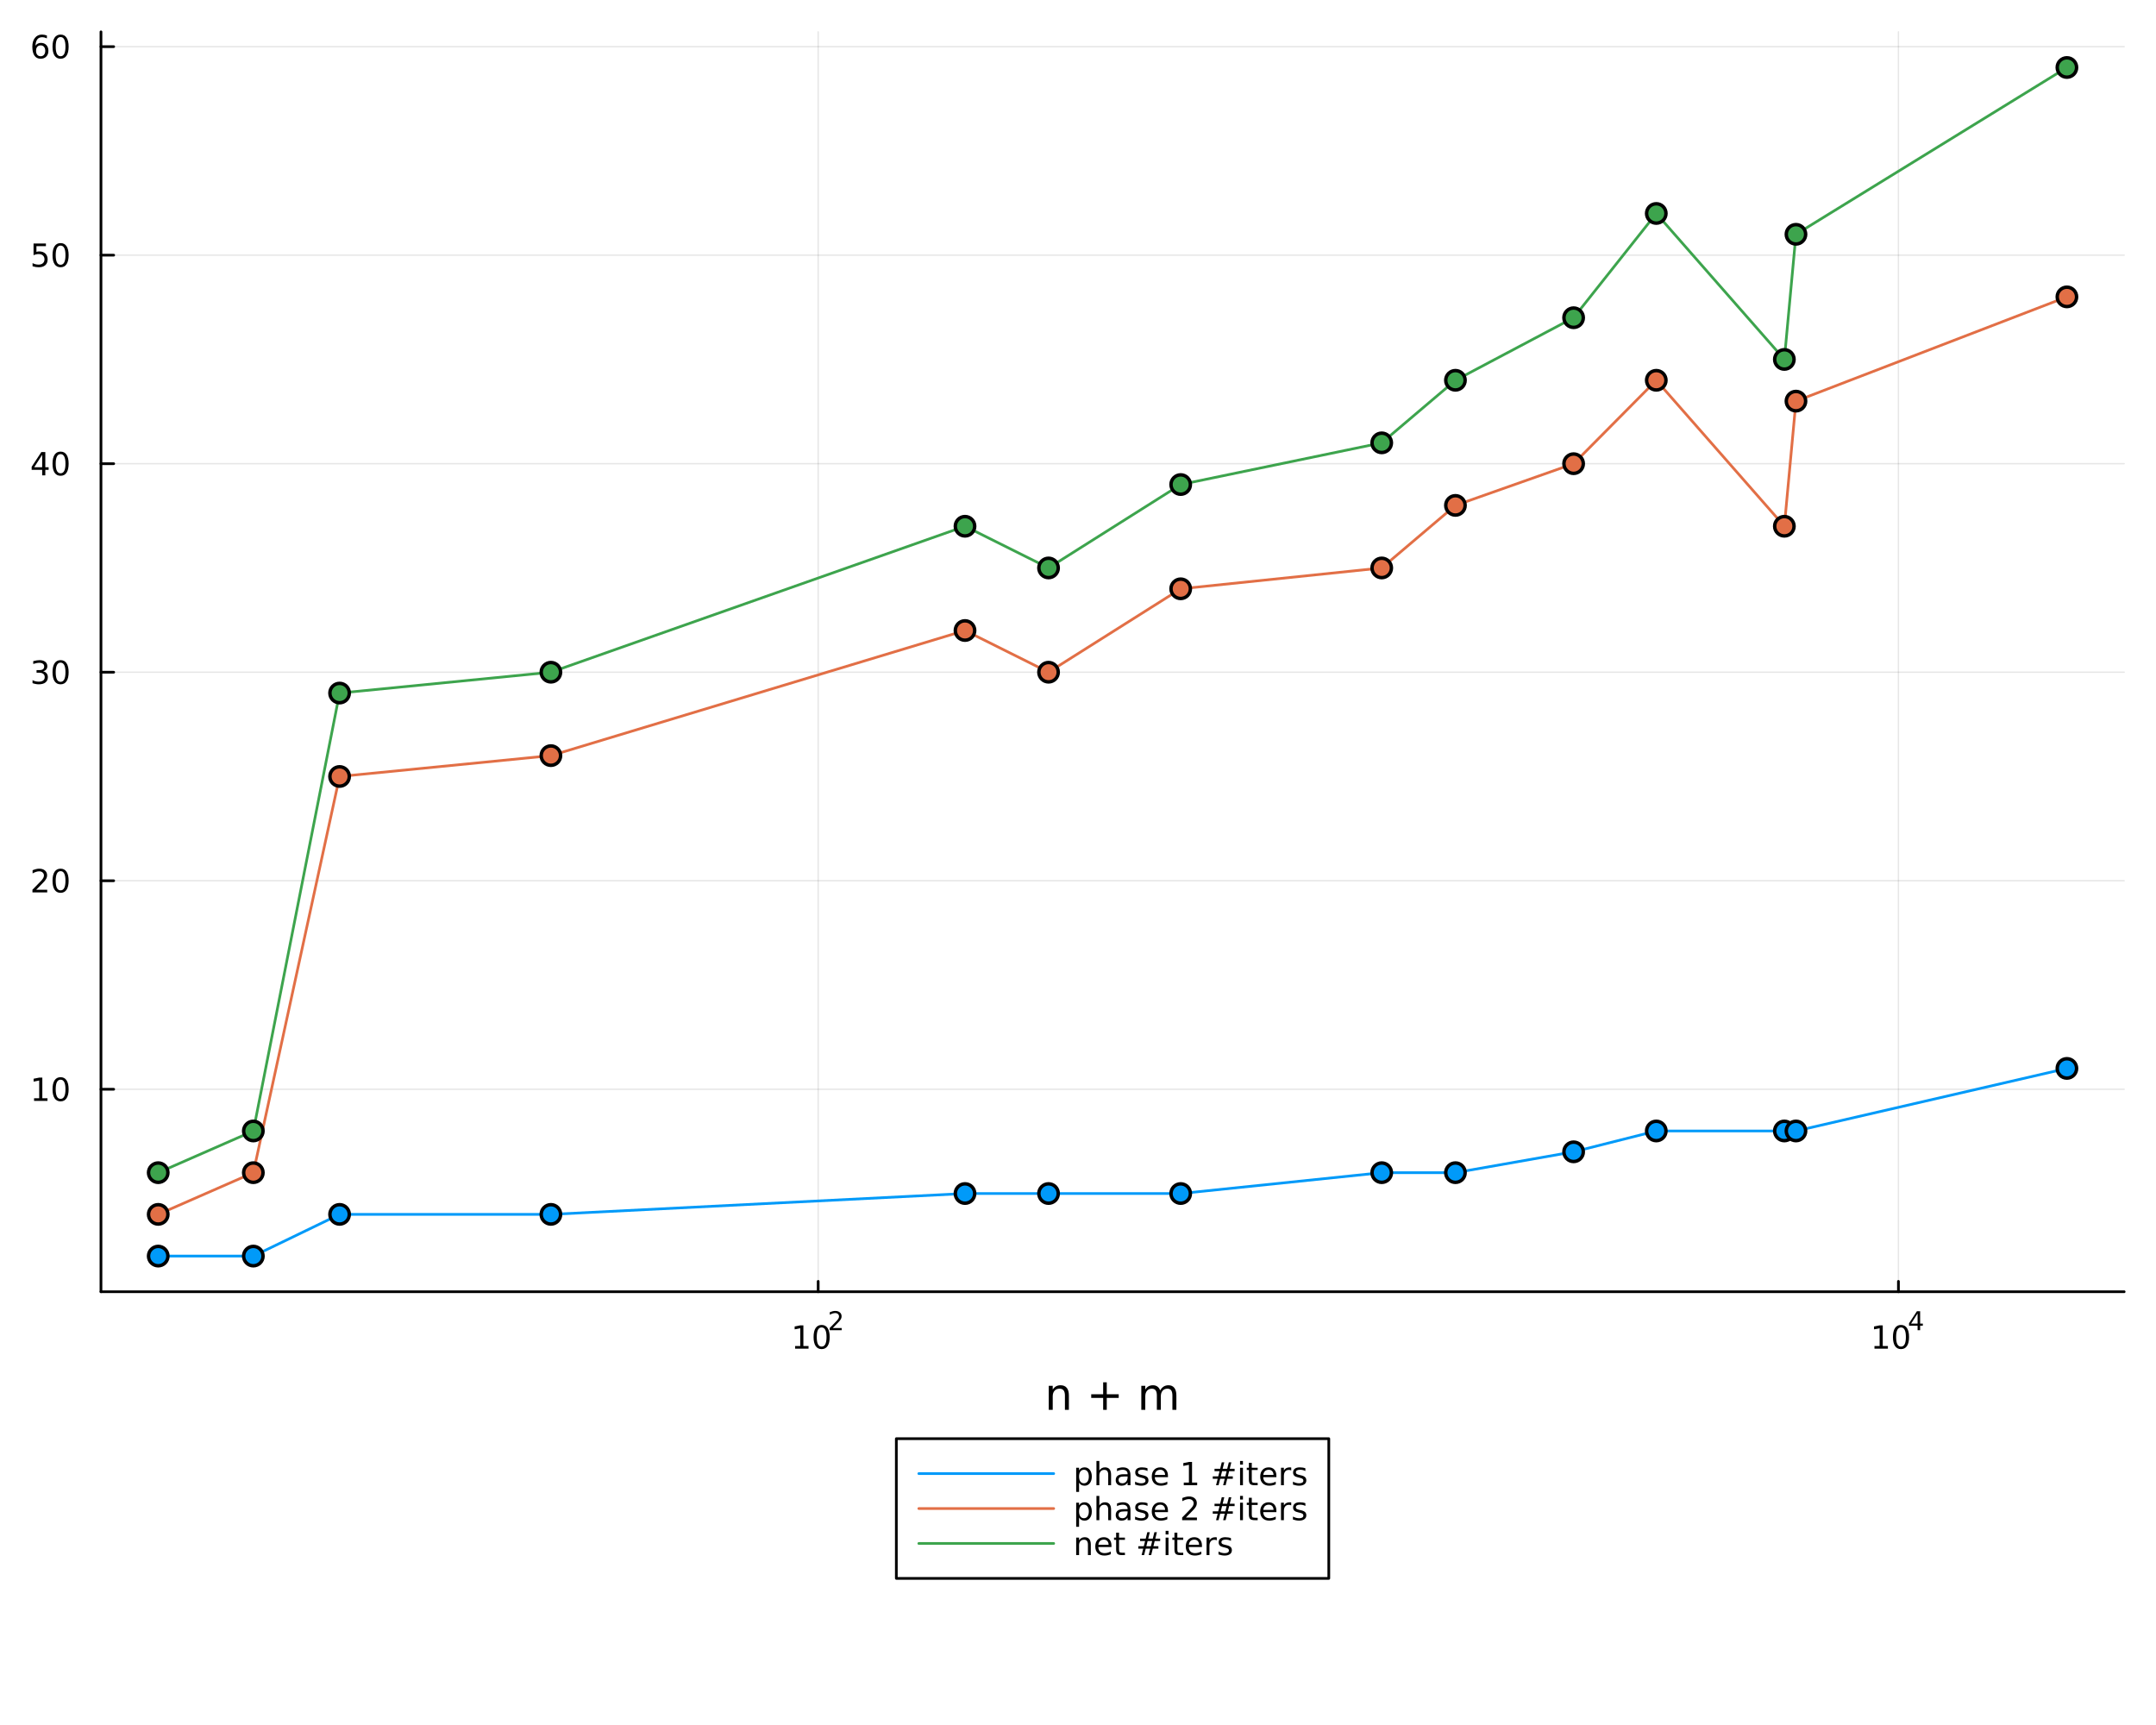 <?xml version="1.0" encoding="utf-8"?>
<svg xmlns="http://www.w3.org/2000/svg" xmlns:xlink="http://www.w3.org/1999/xlink" width="800" height="640" viewBox="0 0 3200 2560">
<rect x="0" y="0" width="3200" height="2560" fill="#333333" stroke="none"/>
<defs>
  <clipPath id="clip240">
    <rect x="0" y="0" width="3200" height="2560"/>
  </clipPath>
</defs>
<path clip-path="url(#clip240)" d="M0 2560 L3200 2560 L3200 0 L0 0  Z" fill="#ffffff" fill-rule="evenodd" fill-opacity="1"/>
<defs>
  <clipPath id="clip241">
    <rect x="640" y="0" width="2241" height="2241"/>
  </clipPath>
</defs>
<path clip-path="url(#clip240)" d="M149.853 1917.01 L3152.76 1917.01 L3152.76 47.244 L149.853 47.244  Z" fill="#ffffff" fill-rule="evenodd" fill-opacity="1"/>
<defs>
  <clipPath id="clip242">
    <rect x="149" y="47" width="3004" height="1871"/>
  </clipPath>
</defs>
<polyline clip-path="url(#clip242)" style="stroke:#000000; stroke-linecap:round; stroke-linejoin:round; stroke-width:2; stroke-opacity:0.1; fill:none" points="1214.36,1917.01 1214.36,47.244 "/>
<polyline clip-path="url(#clip242)" style="stroke:#000000; stroke-linecap:round; stroke-linejoin:round; stroke-width:2; stroke-opacity:0.1; fill:none" points="2817.71,1917.01 2817.71,47.244 "/>
<polyline clip-path="url(#clip240)" style="stroke:#000000; stroke-linecap:round; stroke-linejoin:round; stroke-width:4; stroke-opacity:1; fill:none" points="149.853,1917.01 3152.76,1917.01 "/>
<polyline clip-path="url(#clip240)" style="stroke:#000000; stroke-linecap:round; stroke-linejoin:round; stroke-width:4; stroke-opacity:1; fill:none" points="1214.36,1917.01 1214.36,1901.62 "/>
<polyline clip-path="url(#clip240)" style="stroke:#000000; stroke-linecap:round; stroke-linejoin:round; stroke-width:4; stroke-opacity:1; fill:none" points="2817.71,1917.01 2817.71,1901.62 "/>
<path clip-path="url(#clip240)" d="M1180.14 1997.54 L1187.77 1997.54 L1187.77 1971.17 L1179.46 1972.84 L1179.46 1968.58 L1187.73 1966.91 L1192.4 1966.91 L1192.4 1997.54 L1200.04 1997.54 L1200.04 2001.47 L1180.14 2001.47 L1180.14 1997.54 Z" fill="#000000" fill-rule="evenodd" fill-opacity="1" /><path clip-path="url(#clip240)" d="M1219.49 1969.99 Q1215.88 1969.99 1214.05 1973.56 Q1212.24 1977.1 1212.24 1984.23 Q1212.24 1991.33 1214.05 1994.9 Q1215.88 1998.44 1219.49 1998.44 Q1223.12 1998.44 1224.93 1994.9 Q1226.76 1991.33 1226.76 1984.23 Q1226.76 1977.1 1224.93 1973.56 Q1223.12 1969.99 1219.49 1969.99 M1219.49 1966.29 Q1225.3 1966.29 1228.35 1970.89 Q1231.43 1975.48 1231.43 1984.23 Q1231.43 1992.95 1228.35 1997.56 Q1225.3 2002.14 1219.49 2002.14 Q1213.68 2002.14 1210.6 1997.56 Q1207.54 1992.95 1207.54 1984.23 Q1207.54 1975.48 1210.6 1970.89 Q1213.68 1966.29 1219.49 1966.29 Z" fill="#000000" fill-rule="evenodd" fill-opacity="1" /><path clip-path="url(#clip240)" d="M1236 1970.87 L1249.26 1970.87 L1249.26 1974.06 L1231.43 1974.06 L1231.43 1970.87 Q1233.59 1968.63 1237.32 1964.87 Q1241.06 1961.09 1242.02 1959.99 Q1243.85 1957.94 1244.56 1956.53 Q1245.29 1955.1 1245.29 1953.73 Q1245.29 1951.49 1243.71 1950.08 Q1242.15 1948.67 1239.63 1948.67 Q1237.85 1948.67 1235.85 1949.29 Q1233.88 1949.91 1231.62 1951.17 L1231.62 1947.34 Q1233.91 1946.42 1235.91 1945.95 Q1237.9 1945.47 1239.56 1945.47 Q1243.92 1945.47 1246.52 1947.66 Q1249.11 1949.84 1249.11 1953.49 Q1249.11 1955.22 1248.45 1956.78 Q1247.81 1958.32 1246.1 1960.43 Q1245.63 1960.97 1243.11 1963.59 Q1240.59 1966.18 1236 1970.87 Z" fill="#000000" fill-rule="evenodd" fill-opacity="1" /><path clip-path="url(#clip240)" d="M2782.16 1997.54 L2789.8 1997.54 L2789.8 1971.17 L2781.49 1972.84 L2781.49 1968.58 L2789.76 1966.91 L2794.43 1966.91 L2794.43 1997.54 L2802.07 1997.54 L2802.07 2001.47 L2782.16 2001.47 L2782.16 1997.54 Z" fill="#000000" fill-rule="evenodd" fill-opacity="1" /><path clip-path="url(#clip240)" d="M2821.52 1969.99 Q2817.9 1969.99 2816.08 1973.56 Q2814.27 1977.1 2814.27 1984.23 Q2814.27 1991.33 2816.08 1994.9 Q2817.9 1998.44 2821.52 1998.44 Q2825.15 1998.44 2826.96 1994.9 Q2828.78 1991.33 2828.78 1984.23 Q2828.78 1977.1 2826.96 1973.56 Q2825.15 1969.99 2821.52 1969.99 M2821.52 1966.29 Q2827.33 1966.29 2830.38 1970.89 Q2833.46 1975.48 2833.46 1984.23 Q2833.46 1992.95 2830.38 1997.56 Q2827.33 2002.14 2821.52 2002.14 Q2815.71 2002.14 2812.63 1997.56 Q2809.57 1992.95 2809.57 1984.23 Q2809.57 1975.48 2812.63 1970.89 Q2815.71 1966.29 2821.52 1966.29 Z" fill="#000000" fill-rule="evenodd" fill-opacity="1" /><path clip-path="url(#clip240)" d="M2846.14 1949.29 L2836.54 1964.28 L2846.14 1964.28 L2846.14 1949.29 M2845.14 1945.98 L2849.92 1945.98 L2849.92 1964.28 L2853.92 1964.28 L2853.92 1967.44 L2849.92 1967.44 L2849.92 1974.06 L2846.14 1974.06 L2846.14 1967.44 L2833.46 1967.44 L2833.46 1963.77 L2845.14 1945.98 Z" fill="#000000" fill-rule="evenodd" fill-opacity="1" /><path clip-path="url(#clip240)" d="M1586.45 2070.79 L1586.45 2092.3 L1580.6 2092.3 L1580.6 2070.98 Q1580.6 2065.92 1578.62 2063.4 Q1576.65 2060.89 1572.7 2060.89 Q1567.96 2060.89 1565.22 2063.91 Q1562.49 2066.93 1562.49 2072.15 L1562.49 2092.3 L1556.6 2092.3 L1556.6 2056.65 L1562.49 2056.65 L1562.49 2062.19 Q1564.59 2058.98 1567.42 2057.39 Q1570.28 2055.79 1574.01 2055.79 Q1580.15 2055.79 1583.3 2059.61 Q1586.45 2063.4 1586.45 2070.79 Z" fill="#000000" fill-rule="evenodd" fill-opacity="1" /><path clip-path="url(#clip240)" d="M1642.69 2051.43 L1642.69 2069.16 L1660.42 2069.16 L1660.42 2074.57 L1642.69 2074.57 L1642.69 2092.3 L1637.35 2092.3 L1637.35 2074.57 L1619.62 2074.57 L1619.62 2069.16 L1637.35 2069.16 L1637.35 2051.43 L1642.69 2051.43 Z" fill="#000000" fill-rule="evenodd" fill-opacity="1" /><path clip-path="url(#clip240)" d="M1721.95 2063.5 Q1724.14 2059.55 1727.2 2057.67 Q1730.26 2055.79 1734.39 2055.79 Q1739.96 2055.79 1742.99 2059.71 Q1746.01 2063.59 1746.01 2070.79 L1746.01 2092.3 L1740.12 2092.3 L1740.12 2070.98 Q1740.12 2065.85 1738.31 2063.37 Q1736.49 2060.89 1732.77 2060.89 Q1728.22 2060.89 1725.58 2063.91 Q1722.93 2066.93 1722.93 2072.15 L1722.93 2092.3 L1717.05 2092.3 L1717.05 2070.98 Q1717.05 2065.82 1715.23 2063.37 Q1713.42 2060.89 1709.63 2060.89 Q1705.14 2060.89 1702.5 2063.94 Q1699.86 2066.97 1699.86 2072.15 L1699.86 2092.3 L1693.97 2092.3 L1693.97 2056.65 L1699.86 2056.65 L1699.86 2062.19 Q1701.86 2058.91 1704.66 2057.35 Q1707.47 2055.79 1711.32 2055.79 Q1715.2 2055.79 1717.91 2057.77 Q1720.64 2059.74 1721.95 2063.5 Z" fill="#000000" fill-rule="evenodd" fill-opacity="1" /><polyline clip-path="url(#clip242)" style="stroke:#000000; stroke-linecap:round; stroke-linejoin:round; stroke-width:2; stroke-opacity:0.1; fill:none" points="149.853,1616.53 3152.76,1616.53 "/>
<polyline clip-path="url(#clip242)" style="stroke:#000000; stroke-linecap:round; stroke-linejoin:round; stroke-width:2; stroke-opacity:0.1; fill:none" points="149.853,1307.06 3152.76,1307.06 "/>
<polyline clip-path="url(#clip242)" style="stroke:#000000; stroke-linecap:round; stroke-linejoin:round; stroke-width:2; stroke-opacity:0.1; fill:none" points="149.853,997.602 3152.76,997.602 "/>
<polyline clip-path="url(#clip242)" style="stroke:#000000; stroke-linecap:round; stroke-linejoin:round; stroke-width:2; stroke-opacity:0.1; fill:none" points="149.853,688.14 3152.76,688.14 "/>
<polyline clip-path="url(#clip242)" style="stroke:#000000; stroke-linecap:round; stroke-linejoin:round; stroke-width:2; stroke-opacity:0.1; fill:none" points="149.853,378.678 3152.76,378.678 "/>
<polyline clip-path="url(#clip242)" style="stroke:#000000; stroke-linecap:round; stroke-linejoin:round; stroke-width:2; stroke-opacity:0.1; fill:none" points="149.853,69.216 3152.76,69.216 "/>
<polyline clip-path="url(#clip240)" style="stroke:#000000; stroke-linecap:round; stroke-linejoin:round; stroke-width:4; stroke-opacity:1; fill:none" points="149.853,1917.01 149.853,47.244 "/>
<polyline clip-path="url(#clip240)" style="stroke:#000000; stroke-linecap:round; stroke-linejoin:round; stroke-width:4; stroke-opacity:1; fill:none" points="149.853,1616.53 168.751,1616.53 "/>
<polyline clip-path="url(#clip240)" style="stroke:#000000; stroke-linecap:round; stroke-linejoin:round; stroke-width:4; stroke-opacity:1; fill:none" points="149.853,1307.06 168.751,1307.06 "/>
<polyline clip-path="url(#clip240)" style="stroke:#000000; stroke-linecap:round; stroke-linejoin:round; stroke-width:4; stroke-opacity:1; fill:none" points="149.853,997.602 168.751,997.602 "/>
<polyline clip-path="url(#clip240)" style="stroke:#000000; stroke-linecap:round; stroke-linejoin:round; stroke-width:4; stroke-opacity:1; fill:none" points="149.853,688.14 168.751,688.14 "/>
<polyline clip-path="url(#clip240)" style="stroke:#000000; stroke-linecap:round; stroke-linejoin:round; stroke-width:4; stroke-opacity:1; fill:none" points="149.853,378.678 168.751,378.678 "/>
<polyline clip-path="url(#clip240)" style="stroke:#000000; stroke-linecap:round; stroke-linejoin:round; stroke-width:4; stroke-opacity:1; fill:none" points="149.853,69.216 168.751,69.216 "/>
<path clip-path="url(#clip240)" d="M50.557 1629.87 L58.196 1629.87 L58.196 1603.5 L49.886 1605.17 L49.886 1600.91 L58.15 1599.25 L62.825 1599.25 L62.825 1629.87 L70.464 1629.87 L70.464 1633.81 L50.557 1633.81 L50.557 1629.87 Z" fill="#000000" fill-rule="evenodd" fill-opacity="1" /><path clip-path="url(#clip240)" d="M89.909 1602.32 Q86.297 1602.32 84.469 1605.89 Q82.663 1609.43 82.663 1616.56 Q82.663 1623.67 84.469 1627.23 Q86.297 1630.77 89.909 1630.77 Q93.543 1630.77 95.348 1627.23 Q97.177 1623.67 97.177 1616.56 Q97.177 1609.43 95.348 1605.89 Q93.543 1602.32 89.909 1602.32 M89.909 1598.62 Q95.719 1598.62 98.774 1603.23 Q101.853 1607.81 101.853 1616.56 Q101.853 1625.29 98.774 1629.89 Q95.719 1634.48 89.909 1634.48 Q84.098 1634.48 81.02 1629.89 Q77.964 1625.29 77.964 1616.56 Q77.964 1607.81 81.02 1603.23 Q84.098 1598.62 89.909 1598.62 Z" fill="#000000" fill-rule="evenodd" fill-opacity="1" /><path clip-path="url(#clip240)" d="M53.775 1320.41 L70.094 1320.41 L70.094 1324.34 L48.15 1324.34 L48.15 1320.41 Q50.812 1317.65 55.395 1313.02 Q60.001 1308.37 61.182 1307.03 Q63.427 1304.51 64.307 1302.77 Q65.21 1301.01 65.21 1299.32 Q65.21 1296.57 63.265 1294.83 Q61.344 1293.09 58.242 1293.09 Q56.043 1293.09 53.589 1293.86 Q51.159 1294.62 48.381 1296.17 L48.381 1291.45 Q51.205 1290.32 53.659 1289.74 Q56.112 1289.16 58.15 1289.16 Q63.52 1289.16 66.714 1291.84 Q69.909 1294.53 69.909 1299.02 Q69.909 1301.15 69.099 1303.07 Q68.311 1304.97 66.205 1307.56 Q65.626 1308.23 62.525 1311.45 Q59.423 1314.64 53.775 1320.41 Z" fill="#000000" fill-rule="evenodd" fill-opacity="1" /><path clip-path="url(#clip240)" d="M89.909 1292.86 Q86.297 1292.86 84.469 1296.43 Q82.663 1299.97 82.663 1307.1 Q82.663 1314.2 84.469 1317.77 Q86.297 1321.31 89.909 1321.31 Q93.543 1321.31 95.348 1317.77 Q97.177 1314.2 97.177 1307.1 Q97.177 1299.97 95.348 1296.43 Q93.543 1292.86 89.909 1292.86 M89.909 1289.16 Q95.719 1289.16 98.774 1293.77 Q101.853 1298.35 101.853 1307.1 Q101.853 1315.83 98.774 1320.43 Q95.719 1325.01 89.909 1325.01 Q84.098 1325.01 81.02 1320.43 Q77.964 1315.83 77.964 1307.1 Q77.964 1298.35 81.02 1293.77 Q84.098 1289.16 89.909 1289.16 Z" fill="#000000" fill-rule="evenodd" fill-opacity="1" /><path clip-path="url(#clip240)" d="M63.913 996.248 Q67.27 996.965 69.145 999.234 Q71.043 1001.5 71.043 1004.84 Q71.043 1009.95 67.524 1012.75 Q64.006 1015.55 57.525 1015.55 Q55.349 1015.55 53.034 1015.11 Q50.742 1014.7 48.288 1013.84 L48.288 1009.33 Q50.233 1010.46 52.548 1011.04 Q54.862 1011.62 57.386 1011.62 Q61.784 1011.62 64.075 1009.88 Q66.39 1008.15 66.39 1004.84 Q66.39 1001.78 64.237 1000.07 Q62.108 998.331 58.288 998.331 L54.261 998.331 L54.261 994.488 L58.474 994.488 Q61.923 994.488 63.751 993.123 Q65.58 991.734 65.58 989.141 Q65.58 986.479 63.682 985.067 Q61.807 983.632 58.288 983.632 Q56.367 983.632 54.168 984.049 Q51.969 984.465 49.33 985.345 L49.33 981.178 Q51.992 980.437 54.307 980.067 Q56.645 979.697 58.705 979.697 Q64.029 979.697 67.131 982.127 Q70.233 984.535 70.233 988.655 Q70.233 991.525 68.589 993.516 Q66.946 995.484 63.913 996.248 Z" fill="#000000" fill-rule="evenodd" fill-opacity="1" /><path clip-path="url(#clip240)" d="M89.909 983.4 Q86.297 983.4 84.469 986.965 Q82.663 990.507 82.663 997.636 Q82.663 1004.74 84.469 1008.31 Q86.297 1011.85 89.909 1011.85 Q93.543 1011.85 95.348 1008.31 Q97.177 1004.74 97.177 997.636 Q97.177 990.507 95.348 986.965 Q93.543 983.4 89.909 983.4 M89.909 979.697 Q95.719 979.697 98.774 984.303 Q101.853 988.887 101.853 997.636 Q101.853 1006.36 98.774 1010.97 Q95.719 1015.55 89.909 1015.55 Q84.098 1015.55 81.02 1010.97 Q77.964 1006.36 77.964 997.636 Q77.964 988.887 81.02 984.303 Q84.098 979.697 89.909 979.697 Z" fill="#000000" fill-rule="evenodd" fill-opacity="1" /><path clip-path="url(#clip240)" d="M62.594 674.934 L50.788 693.383 L62.594 693.383 L62.594 674.934 M61.367 670.86 L67.247 670.86 L67.247 693.383 L72.177 693.383 L72.177 697.272 L67.247 697.272 L67.247 705.42 L62.594 705.42 L62.594 697.272 L46.992 697.272 L46.992 692.758 L61.367 670.86 Z" fill="#000000" fill-rule="evenodd" fill-opacity="1" /><path clip-path="url(#clip240)" d="M89.909 673.938 Q86.297 673.938 84.469 677.503 Q82.663 681.045 82.663 688.175 Q82.663 695.281 84.469 698.846 Q86.297 702.387 89.909 702.387 Q93.543 702.387 95.348 698.846 Q97.177 695.281 97.177 688.175 Q97.177 681.045 95.348 677.503 Q93.543 673.938 89.909 673.938 M89.909 670.235 Q95.719 670.235 98.774 674.841 Q101.853 679.425 101.853 688.175 Q101.853 696.901 98.774 701.508 Q95.719 706.091 89.909 706.091 Q84.098 706.091 81.02 701.508 Q77.964 696.901 77.964 688.175 Q77.964 679.425 81.02 674.841 Q84.098 670.235 89.909 670.235 Z" fill="#000000" fill-rule="evenodd" fill-opacity="1" /><path clip-path="url(#clip240)" d="M49.793 361.398 L68.149 361.398 L68.149 365.333 L54.075 365.333 L54.075 373.805 Q55.094 373.458 56.112 373.296 Q57.131 373.111 58.15 373.111 Q63.937 373.111 67.316 376.282 Q70.696 379.453 70.696 384.87 Q70.696 390.449 67.224 393.55 Q63.751 396.629 57.432 396.629 Q55.256 396.629 52.987 396.259 Q50.742 395.888 48.335 395.148 L48.335 390.449 Q50.418 391.583 52.64 392.138 Q54.862 392.694 57.339 392.694 Q61.344 392.694 63.682 390.588 Q66.02 388.481 66.02 384.87 Q66.02 381.259 63.682 379.152 Q61.344 377.046 57.339 377.046 Q55.464 377.046 53.589 377.463 Q51.737 377.879 49.793 378.759 L49.793 361.398 Z" fill="#000000" fill-rule="evenodd" fill-opacity="1" /><path clip-path="url(#clip240)" d="M89.909 364.477 Q86.297 364.477 84.469 368.041 Q82.663 371.583 82.663 378.713 Q82.663 385.819 84.469 389.384 Q86.297 392.925 89.909 392.925 Q93.543 392.925 95.348 389.384 Q97.177 385.819 97.177 378.713 Q97.177 371.583 95.348 368.041 Q93.543 364.477 89.909 364.477 M89.909 360.773 Q95.719 360.773 98.774 365.379 Q101.853 369.963 101.853 378.713 Q101.853 387.439 98.774 392.046 Q95.719 396.629 89.909 396.629 Q84.098 396.629 81.02 392.046 Q77.964 387.439 77.964 378.713 Q77.964 369.963 81.02 365.379 Q84.098 360.773 89.909 360.773 Z" fill="#000000" fill-rule="evenodd" fill-opacity="1" /><path clip-path="url(#clip240)" d="M60.325 67.353 Q57.177 67.353 55.325 69.505 Q53.497 71.658 53.497 75.408 Q53.497 79.135 55.325 81.311 Q57.177 83.463 60.325 83.463 Q63.474 83.463 65.302 81.311 Q67.154 79.135 67.154 75.408 Q67.154 71.658 65.302 69.505 Q63.474 67.353 60.325 67.353 M69.608 52.7 L69.608 56.959 Q67.849 56.126 66.043 55.686 Q64.261 55.246 62.501 55.246 Q57.872 55.246 55.418 58.371 Q52.987 61.496 52.64 67.815 Q54.006 65.802 56.066 64.737 Q58.126 63.649 60.603 63.649 Q65.811 63.649 68.821 66.82 Q71.853 69.968 71.853 75.408 Q71.853 80.732 68.705 83.95 Q65.557 87.167 60.325 87.167 Q54.33 87.167 51.159 82.584 Q47.987 77.977 47.987 69.251 Q47.987 61.056 51.876 56.195 Q55.765 51.311 62.316 51.311 Q64.075 51.311 65.858 51.658 Q67.663 52.005 69.608 52.7 Z" fill="#000000" fill-rule="evenodd" fill-opacity="1" /><path clip-path="url(#clip240)" d="M89.909 55.015 Q86.297 55.015 84.469 58.579 Q82.663 62.121 82.663 69.251 Q82.663 76.357 84.469 79.922 Q86.297 83.463 89.909 83.463 Q93.543 83.463 95.348 79.922 Q97.177 76.357 97.177 69.251 Q97.177 62.121 95.348 58.579 Q93.543 55.015 89.909 55.015 M89.909 51.311 Q95.719 51.311 98.774 55.917 Q101.853 60.501 101.853 69.251 Q101.853 77.977 98.774 82.584 Q95.719 87.167 89.909 87.167 Q84.098 87.167 81.02 82.584 Q77.964 77.977 77.964 69.251 Q77.964 60.501 81.02 55.917 Q84.098 51.311 89.909 51.311 Z" fill="#000000" fill-rule="evenodd" fill-opacity="1" /><polyline clip-path="url(#clip242)" style="stroke:#009af9; stroke-linecap:round; stroke-linejoin:round; stroke-width:4; stroke-opacity:1; fill:none" points="234.841,1864.1 376.008,1864.1 504.036,1802.2 817.656,1802.2 1432.29,1771.26 1556.29,1771.26 1752.42,1771.26 2050.8,1740.31 2160.21,1740.31 2335.61,1709.36 2458.31,1678.42 2648.4,1678.42 2665.63,1678.42 3067.77,1585.58 "/>
<circle clip-path="url(#clip242)" cx="234.841" cy="1864.1" r="14.4" fill="#009af9" fill-rule="evenodd" fill-opacity="1" stroke="#000000" stroke-opacity="1" stroke-width="5.12"/>
<circle clip-path="url(#clip242)" cx="376.008" cy="1864.1" r="14.4" fill="#009af9" fill-rule="evenodd" fill-opacity="1" stroke="#000000" stroke-opacity="1" stroke-width="5.12"/>
<circle clip-path="url(#clip242)" cx="504.036" cy="1802.2" r="14.4" fill="#009af9" fill-rule="evenodd" fill-opacity="1" stroke="#000000" stroke-opacity="1" stroke-width="5.12"/>
<circle clip-path="url(#clip242)" cx="817.656" cy="1802.2" r="14.4" fill="#009af9" fill-rule="evenodd" fill-opacity="1" stroke="#000000" stroke-opacity="1" stroke-width="5.12"/>
<circle clip-path="url(#clip242)" cx="1432.29" cy="1771.26" r="14.4" fill="#009af9" fill-rule="evenodd" fill-opacity="1" stroke="#000000" stroke-opacity="1" stroke-width="5.12"/>
<circle clip-path="url(#clip242)" cx="1556.29" cy="1771.26" r="14.4" fill="#009af9" fill-rule="evenodd" fill-opacity="1" stroke="#000000" stroke-opacity="1" stroke-width="5.12"/>
<circle clip-path="url(#clip242)" cx="1752.42" cy="1771.26" r="14.4" fill="#009af9" fill-rule="evenodd" fill-opacity="1" stroke="#000000" stroke-opacity="1" stroke-width="5.12"/>
<circle clip-path="url(#clip242)" cx="2050.8" cy="1740.31" r="14.4" fill="#009af9" fill-rule="evenodd" fill-opacity="1" stroke="#000000" stroke-opacity="1" stroke-width="5.12"/>
<circle clip-path="url(#clip242)" cx="2160.21" cy="1740.31" r="14.4" fill="#009af9" fill-rule="evenodd" fill-opacity="1" stroke="#000000" stroke-opacity="1" stroke-width="5.12"/>
<circle clip-path="url(#clip242)" cx="2335.61" cy="1709.36" r="14.4" fill="#009af9" fill-rule="evenodd" fill-opacity="1" stroke="#000000" stroke-opacity="1" stroke-width="5.12"/>
<circle clip-path="url(#clip242)" cx="2458.31" cy="1678.42" r="14.4" fill="#009af9" fill-rule="evenodd" fill-opacity="1" stroke="#000000" stroke-opacity="1" stroke-width="5.12"/>
<circle clip-path="url(#clip242)" cx="2648.4" cy="1678.42" r="14.4" fill="#009af9" fill-rule="evenodd" fill-opacity="1" stroke="#000000" stroke-opacity="1" stroke-width="5.12"/>
<circle clip-path="url(#clip242)" cx="2665.63" cy="1678.42" r="14.4" fill="#009af9" fill-rule="evenodd" fill-opacity="1" stroke="#000000" stroke-opacity="1" stroke-width="5.12"/>
<circle clip-path="url(#clip242)" cx="3067.77" cy="1585.58" r="14.4" fill="#009af9" fill-rule="evenodd" fill-opacity="1" stroke="#000000" stroke-opacity="1" stroke-width="5.12"/>
<polyline clip-path="url(#clip242)" style="stroke:#e26f46; stroke-linecap:round; stroke-linejoin:round; stroke-width:4; stroke-opacity:1; fill:none" points="234.841,1802.2 376.008,1740.31 504.036,1152.33 817.656,1121.39 1432.29,935.709 1556.29,997.602 1752.42,873.817 2050.8,842.871 2160.21,750.032 2335.61,688.14 2458.31,564.355 2648.4,780.978 2665.63,595.301 3067.77,440.57 "/>
<circle clip-path="url(#clip242)" cx="234.841" cy="1802.2" r="14.4" fill="#e26f46" fill-rule="evenodd" fill-opacity="1" stroke="#000000" stroke-opacity="1" stroke-width="5.12"/>
<circle clip-path="url(#clip242)" cx="376.008" cy="1740.31" r="14.4" fill="#e26f46" fill-rule="evenodd" fill-opacity="1" stroke="#000000" stroke-opacity="1" stroke-width="5.12"/>
<circle clip-path="url(#clip242)" cx="504.036" cy="1152.33" r="14.4" fill="#e26f46" fill-rule="evenodd" fill-opacity="1" stroke="#000000" stroke-opacity="1" stroke-width="5.12"/>
<circle clip-path="url(#clip242)" cx="817.656" cy="1121.39" r="14.4" fill="#e26f46" fill-rule="evenodd" fill-opacity="1" stroke="#000000" stroke-opacity="1" stroke-width="5.12"/>
<circle clip-path="url(#clip242)" cx="1432.29" cy="935.709" r="14.4" fill="#e26f46" fill-rule="evenodd" fill-opacity="1" stroke="#000000" stroke-opacity="1" stroke-width="5.12"/>
<circle clip-path="url(#clip242)" cx="1556.29" cy="997.602" r="14.4" fill="#e26f46" fill-rule="evenodd" fill-opacity="1" stroke="#000000" stroke-opacity="1" stroke-width="5.12"/>
<circle clip-path="url(#clip242)" cx="1752.42" cy="873.817" r="14.4" fill="#e26f46" fill-rule="evenodd" fill-opacity="1" stroke="#000000" stroke-opacity="1" stroke-width="5.12"/>
<circle clip-path="url(#clip242)" cx="2050.8" cy="842.871" r="14.4" fill="#e26f46" fill-rule="evenodd" fill-opacity="1" stroke="#000000" stroke-opacity="1" stroke-width="5.12"/>
<circle clip-path="url(#clip242)" cx="2160.21" cy="750.032" r="14.4" fill="#e26f46" fill-rule="evenodd" fill-opacity="1" stroke="#000000" stroke-opacity="1" stroke-width="5.12"/>
<circle clip-path="url(#clip242)" cx="2335.61" cy="688.14" r="14.4" fill="#e26f46" fill-rule="evenodd" fill-opacity="1" stroke="#000000" stroke-opacity="1" stroke-width="5.12"/>
<circle clip-path="url(#clip242)" cx="2458.31" cy="564.355" r="14.4" fill="#e26f46" fill-rule="evenodd" fill-opacity="1" stroke="#000000" stroke-opacity="1" stroke-width="5.12"/>
<circle clip-path="url(#clip242)" cx="2648.4" cy="780.978" r="14.4" fill="#e26f46" fill-rule="evenodd" fill-opacity="1" stroke="#000000" stroke-opacity="1" stroke-width="5.12"/>
<circle clip-path="url(#clip242)" cx="2665.63" cy="595.301" r="14.4" fill="#e26f46" fill-rule="evenodd" fill-opacity="1" stroke="#000000" stroke-opacity="1" stroke-width="5.12"/>
<circle clip-path="url(#clip242)" cx="3067.77" cy="440.57" r="14.4" fill="#e26f46" fill-rule="evenodd" fill-opacity="1" stroke="#000000" stroke-opacity="1" stroke-width="5.12"/>
<polyline clip-path="url(#clip242)" style="stroke:#3da44d; stroke-linecap:round; stroke-linejoin:round; stroke-width:4; stroke-opacity:1; fill:none" points="234.841,1740.31 376.008,1678.42 504.036,1028.55 817.656,997.602 1432.29,780.978 1556.29,842.871 1752.42,719.086 2050.8,657.194 2160.21,564.355 2335.61,471.516 2458.31,316.785 2648.4,533.409 2665.63,347.732 3067.77,100.162 "/>
<circle clip-path="url(#clip242)" cx="234.841" cy="1740.31" r="14.4" fill="#3da44d" fill-rule="evenodd" fill-opacity="1" stroke="#000000" stroke-opacity="1" stroke-width="5.12"/>
<circle clip-path="url(#clip242)" cx="376.008" cy="1678.42" r="14.4" fill="#3da44d" fill-rule="evenodd" fill-opacity="1" stroke="#000000" stroke-opacity="1" stroke-width="5.12"/>
<circle clip-path="url(#clip242)" cx="504.036" cy="1028.55" r="14.4" fill="#3da44d" fill-rule="evenodd" fill-opacity="1" stroke="#000000" stroke-opacity="1" stroke-width="5.12"/>
<circle clip-path="url(#clip242)" cx="817.656" cy="997.602" r="14.4" fill="#3da44d" fill-rule="evenodd" fill-opacity="1" stroke="#000000" stroke-opacity="1" stroke-width="5.12"/>
<circle clip-path="url(#clip242)" cx="1432.29" cy="780.978" r="14.4" fill="#3da44d" fill-rule="evenodd" fill-opacity="1" stroke="#000000" stroke-opacity="1" stroke-width="5.12"/>
<circle clip-path="url(#clip242)" cx="1556.29" cy="842.871" r="14.4" fill="#3da44d" fill-rule="evenodd" fill-opacity="1" stroke="#000000" stroke-opacity="1" stroke-width="5.12"/>
<circle clip-path="url(#clip242)" cx="1752.42" cy="719.086" r="14.4" fill="#3da44d" fill-rule="evenodd" fill-opacity="1" stroke="#000000" stroke-opacity="1" stroke-width="5.12"/>
<circle clip-path="url(#clip242)" cx="2050.8" cy="657.194" r="14.4" fill="#3da44d" fill-rule="evenodd" fill-opacity="1" stroke="#000000" stroke-opacity="1" stroke-width="5.12"/>
<circle clip-path="url(#clip242)" cx="2160.21" cy="564.355" r="14.4" fill="#3da44d" fill-rule="evenodd" fill-opacity="1" stroke="#000000" stroke-opacity="1" stroke-width="5.12"/>
<circle clip-path="url(#clip242)" cx="2335.61" cy="471.516" r="14.4" fill="#3da44d" fill-rule="evenodd" fill-opacity="1" stroke="#000000" stroke-opacity="1" stroke-width="5.12"/>
<circle clip-path="url(#clip242)" cx="2458.31" cy="316.785" r="14.4" fill="#3da44d" fill-rule="evenodd" fill-opacity="1" stroke="#000000" stroke-opacity="1" stroke-width="5.12"/>
<circle clip-path="url(#clip242)" cx="2648.4" cy="533.409" r="14.4" fill="#3da44d" fill-rule="evenodd" fill-opacity="1" stroke="#000000" stroke-opacity="1" stroke-width="5.12"/>
<circle clip-path="url(#clip242)" cx="2665.63" cy="347.732" r="14.4" fill="#3da44d" fill-rule="evenodd" fill-opacity="1" stroke="#000000" stroke-opacity="1" stroke-width="5.12"/>
<circle clip-path="url(#clip242)" cx="3067.77" cy="100.162" r="14.4" fill="#3da44d" fill-rule="evenodd" fill-opacity="1" stroke="#000000" stroke-opacity="1" stroke-width="5.12"/>
<path clip-path="url(#clip240)" d="M1330.37 2342.42 L1972.24 2342.42 L1972.24 2135.06 L1330.37 2135.06  Z" fill="#ffffff" fill-rule="evenodd" fill-opacity="1"/>
<polyline clip-path="url(#clip240)" style="stroke:#000000; stroke-linecap:round; stroke-linejoin:round; stroke-width:4; stroke-opacity:1; fill:none" points="1330.37,2342.42 1972.24,2342.42 1972.24,2135.06 1330.37,2135.06 1330.37,2342.42 "/>
<polyline clip-path="url(#clip240)" style="stroke:#009af9; stroke-linecap:round; stroke-linejoin:round; stroke-width:4; stroke-opacity:1; fill:none" points="1363.74,2186.9 1563.93,2186.9 "/>
<path clip-path="url(#clip240)" d="M1601.58 2200.3 L1601.58 2214.05 L1597.3 2214.05 L1597.3 2178.26 L1601.58 2178.26 L1601.58 2182.19 Q1602.92 2179.88 1604.96 2178.77 Q1607.02 2177.63 1609.87 2177.63 Q1614.59 2177.63 1617.53 2181.38 Q1620.49 2185.13 1620.49 2191.24 Q1620.49 2197.36 1617.53 2201.11 Q1614.59 2204.86 1609.87 2204.86 Q1607.02 2204.86 1604.96 2203.74 Q1602.92 2202.61 1601.58 2200.3 M1616.07 2191.24 Q1616.07 2186.55 1614.13 2183.88 Q1612.21 2181.2 1608.83 2181.2 Q1605.45 2181.2 1603.5 2183.88 Q1601.58 2186.55 1601.58 2191.24 Q1601.58 2195.94 1603.5 2198.63 Q1605.45 2201.29 1608.83 2201.29 Q1612.21 2201.29 1614.13 2198.63 Q1616.07 2195.94 1616.07 2191.24 Z" fill="#000000" fill-rule="evenodd" fill-opacity="1" /><path clip-path="url(#clip240)" d="M1649.1 2188.54 L1649.1 2204.18 L1644.84 2204.18 L1644.84 2188.67 Q1644.84 2184.99 1643.41 2183.17 Q1641.97 2181.34 1639.1 2181.34 Q1635.65 2181.34 1633.66 2183.54 Q1631.67 2185.74 1631.67 2189.53 L1631.67 2204.18 L1627.39 2204.18 L1627.39 2168.17 L1631.67 2168.17 L1631.67 2182.29 Q1633.2 2179.95 1635.26 2178.79 Q1637.34 2177.63 1640.05 2177.63 Q1644.52 2177.63 1646.81 2180.41 Q1649.1 2183.17 1649.1 2188.54 Z" fill="#000000" fill-rule="evenodd" fill-opacity="1" /><path clip-path="url(#clip240)" d="M1669.38 2191.15 Q1664.22 2191.15 1662.23 2192.33 Q1660.24 2193.51 1660.24 2196.36 Q1660.24 2198.63 1661.72 2199.97 Q1663.22 2201.29 1665.79 2201.29 Q1669.33 2201.29 1671.46 2198.79 Q1673.62 2196.27 1673.62 2192.1 L1673.62 2191.15 L1669.38 2191.15 M1677.88 2189.39 L1677.88 2204.18 L1673.62 2204.18 L1673.62 2200.25 Q1672.16 2202.61 1669.98 2203.74 Q1667.81 2204.86 1664.66 2204.86 Q1660.68 2204.86 1658.32 2202.63 Q1655.98 2200.39 1655.98 2196.64 Q1655.98 2192.26 1658.89 2190.04 Q1661.83 2187.82 1667.64 2187.82 L1673.62 2187.82 L1673.62 2187.4 Q1673.62 2184.46 1671.67 2182.86 Q1669.75 2181.24 1666.26 2181.24 Q1664.03 2181.24 1661.93 2181.78 Q1659.82 2182.31 1657.88 2183.37 L1657.88 2179.44 Q1660.21 2178.54 1662.41 2178.1 Q1664.61 2177.63 1666.7 2177.63 Q1672.32 2177.63 1675.1 2180.55 Q1677.88 2183.47 1677.88 2189.39 Z" fill="#000000" fill-rule="evenodd" fill-opacity="1" /><path clip-path="url(#clip240)" d="M1703.18 2179.02 L1703.18 2183.05 Q1701.37 2182.12 1699.43 2181.66 Q1697.48 2181.2 1695.4 2181.2 Q1692.23 2181.2 1690.63 2182.17 Q1689.06 2183.14 1689.06 2185.09 Q1689.06 2186.57 1690.19 2187.42 Q1691.33 2188.26 1694.75 2189.02 L1696.21 2189.35 Q1700.75 2190.32 1702.64 2192.1 Q1704.57 2193.86 1704.57 2197.03 Q1704.57 2200.64 1701.7 2202.75 Q1698.85 2204.86 1693.85 2204.86 Q1691.76 2204.86 1689.5 2204.44 Q1687.25 2204.05 1684.75 2203.23 L1684.75 2198.84 Q1687.11 2200.06 1689.4 2200.69 Q1691.7 2201.29 1693.94 2201.29 Q1696.95 2201.29 1698.57 2200.27 Q1700.19 2199.23 1700.19 2197.36 Q1700.19 2195.62 1699.01 2194.69 Q1697.85 2193.77 1693.89 2192.91 L1692.41 2192.56 Q1688.45 2191.73 1686.7 2190.02 Q1684.94 2188.28 1684.94 2185.27 Q1684.94 2181.61 1687.53 2179.62 Q1690.12 2177.63 1694.89 2177.63 Q1697.25 2177.63 1699.33 2177.98 Q1701.42 2178.33 1703.18 2179.02 Z" fill="#000000" fill-rule="evenodd" fill-opacity="1" /><path clip-path="url(#clip240)" d="M1733.52 2190.16 L1733.52 2192.24 L1713.94 2192.24 Q1714.22 2196.64 1716.58 2198.95 Q1718.96 2201.24 1723.2 2201.24 Q1725.65 2201.24 1727.95 2200.64 Q1730.26 2200.04 1732.53 2198.84 L1732.53 2202.86 Q1730.24 2203.84 1727.83 2204.35 Q1725.42 2204.86 1722.95 2204.86 Q1716.74 2204.86 1713.11 2201.24 Q1709.5 2197.63 1709.5 2191.48 Q1709.5 2185.11 1712.92 2181.38 Q1716.37 2177.63 1722.2 2177.63 Q1727.44 2177.63 1730.47 2181.01 Q1733.52 2184.37 1733.52 2190.16 M1729.26 2188.91 Q1729.22 2185.41 1727.3 2183.33 Q1725.4 2181.24 1722.25 2181.24 Q1718.69 2181.24 1716.53 2183.26 Q1714.4 2185.27 1714.08 2188.93 L1729.26 2188.91 Z" fill="#000000" fill-rule="evenodd" fill-opacity="1" /><path clip-path="url(#clip240)" d="M1757 2200.25 L1764.63 2200.25 L1764.63 2173.88 L1756.32 2175.55 L1756.32 2171.29 L1764.59 2169.62 L1769.26 2169.62 L1769.26 2200.25 L1776.9 2200.25 L1776.9 2204.18 L1757 2204.18 L1757 2200.25 Z" fill="#000000" fill-rule="evenodd" fill-opacity="1" /><path clip-path="url(#clip240)" d="M1820.58 2183.33 L1813.85 2183.33 L1811.9 2191.06 L1818.69 2191.06 L1820.58 2183.33 M1817.11 2170.16 L1814.7 2179.76 L1821.46 2179.76 L1823.89 2170.16 L1827.6 2170.16 L1825.21 2179.76 L1832.44 2179.76 L1832.44 2183.33 L1824.31 2183.33 L1822.41 2191.06 L1829.77 2191.06 L1829.77 2194.6 L1821.51 2194.6 L1819.1 2204.18 L1815.4 2204.18 L1817.78 2194.6 L1811 2194.6 L1808.62 2204.18 L1804.89 2204.18 L1807.3 2194.6 L1800.01 2194.6 L1800.01 2191.06 L1808.15 2191.06 L1810.1 2183.33 L1802.64 2183.33 L1802.64 2179.76 L1811 2179.76 L1813.36 2170.16 L1817.11 2170.16 Z" fill="#000000" fill-rule="evenodd" fill-opacity="1" /><path clip-path="url(#clip240)" d="M1840.54 2178.26 L1844.8 2178.26 L1844.8 2204.18 L1840.54 2204.18 L1840.54 2178.26 M1840.54 2168.17 L1844.8 2168.17 L1844.8 2173.56 L1840.54 2173.56 L1840.54 2168.17 Z" fill="#000000" fill-rule="evenodd" fill-opacity="1" /><path clip-path="url(#clip240)" d="M1857.92 2170.9 L1857.92 2178.26 L1866.69 2178.26 L1866.69 2181.57 L1857.92 2181.57 L1857.92 2195.64 Q1857.92 2198.81 1858.78 2199.72 Q1859.66 2200.62 1862.32 2200.62 L1866.69 2200.62 L1866.69 2204.18 L1862.32 2204.18 Q1857.39 2204.18 1855.51 2202.36 Q1853.64 2200.5 1853.64 2195.64 L1853.64 2181.57 L1850.51 2181.57 L1850.51 2178.26 L1853.64 2178.26 L1853.64 2170.9 L1857.92 2170.9 Z" fill="#000000" fill-rule="evenodd" fill-opacity="1" /><path clip-path="url(#clip240)" d="M1894.47 2190.16 L1894.47 2192.24 L1874.89 2192.24 Q1875.17 2196.64 1877.53 2198.95 Q1879.91 2201.24 1884.15 2201.24 Q1886.6 2201.24 1888.89 2200.64 Q1891.21 2200.04 1893.48 2198.84 L1893.48 2202.86 Q1891.19 2203.84 1888.78 2204.35 Q1886.37 2204.86 1883.89 2204.86 Q1877.69 2204.86 1874.06 2201.24 Q1870.44 2197.63 1870.44 2191.48 Q1870.44 2185.11 1873.87 2181.38 Q1877.32 2177.63 1883.15 2177.63 Q1888.38 2177.63 1891.42 2181.01 Q1894.47 2184.37 1894.47 2190.16 M1890.21 2188.91 Q1890.17 2185.41 1888.25 2183.33 Q1886.35 2181.24 1883.2 2181.24 Q1879.63 2181.24 1877.48 2183.26 Q1875.35 2185.27 1875.03 2188.93 L1890.21 2188.91 Z" fill="#000000" fill-rule="evenodd" fill-opacity="1" /><path clip-path="url(#clip240)" d="M1916.49 2182.24 Q1915.77 2181.82 1914.91 2181.64 Q1914.08 2181.43 1913.06 2181.43 Q1909.45 2181.43 1907.5 2183.79 Q1905.58 2186.13 1905.58 2190.53 L1905.58 2204.18 L1901.3 2204.18 L1901.3 2178.26 L1905.58 2178.26 L1905.58 2182.29 Q1906.93 2179.92 1909.08 2178.79 Q1911.23 2177.63 1914.31 2177.63 Q1914.75 2177.63 1915.28 2177.7 Q1915.81 2177.75 1916.46 2177.86 L1916.49 2182.24 Z" fill="#000000" fill-rule="evenodd" fill-opacity="1" /><path clip-path="url(#clip240)" d="M1937.48 2179.02 L1937.48 2183.05 Q1935.68 2182.12 1933.73 2181.66 Q1931.79 2181.2 1929.7 2181.2 Q1926.53 2181.2 1924.93 2182.17 Q1923.36 2183.14 1923.36 2185.09 Q1923.36 2186.57 1924.5 2187.42 Q1925.63 2188.26 1929.06 2189.02 L1930.51 2189.35 Q1935.05 2190.32 1936.95 2192.1 Q1938.87 2193.86 1938.87 2197.03 Q1938.87 2200.64 1936 2202.75 Q1933.15 2204.86 1928.15 2204.86 Q1926.07 2204.86 1923.8 2204.44 Q1921.56 2204.05 1919.06 2203.23 L1919.06 2198.84 Q1921.42 2200.06 1923.71 2200.69 Q1926 2201.29 1928.25 2201.29 Q1931.25 2201.29 1932.87 2200.27 Q1934.5 2199.23 1934.5 2197.36 Q1934.5 2195.62 1933.31 2194.69 Q1932.16 2193.77 1928.2 2192.91 L1926.72 2192.56 Q1922.76 2191.73 1921 2190.02 Q1919.24 2188.28 1919.24 2185.27 Q1919.24 2181.61 1921.83 2179.62 Q1924.43 2177.63 1929.19 2177.63 Q1931.56 2177.63 1933.64 2177.98 Q1935.72 2178.33 1937.48 2179.02 Z" fill="#000000" fill-rule="evenodd" fill-opacity="1" /><polyline clip-path="url(#clip240)" style="stroke:#e26f46; stroke-linecap:round; stroke-linejoin:round; stroke-width:4; stroke-opacity:1; fill:none" points="1363.74,2238.74 1563.93,2238.74 "/>
<path clip-path="url(#clip240)" d="M1601.58 2252.14 L1601.58 2265.89 L1597.3 2265.89 L1597.3 2230.1 L1601.58 2230.1 L1601.58 2234.03 Q1602.92 2231.72 1604.96 2230.61 Q1607.02 2229.47 1609.87 2229.47 Q1614.59 2229.47 1617.53 2233.22 Q1620.49 2236.97 1620.49 2243.08 Q1620.49 2249.2 1617.53 2252.95 Q1614.59 2256.7 1609.87 2256.7 Q1607.02 2256.7 1604.96 2255.58 Q1602.92 2254.45 1601.58 2252.14 M1616.07 2243.08 Q1616.07 2238.39 1614.13 2235.72 Q1612.21 2233.04 1608.83 2233.04 Q1605.45 2233.04 1603.5 2235.72 Q1601.58 2238.39 1601.58 2243.08 Q1601.58 2247.78 1603.5 2250.47 Q1605.45 2253.13 1608.83 2253.13 Q1612.21 2253.13 1614.13 2250.47 Q1616.07 2247.78 1616.07 2243.08 Z" fill="#000000" fill-rule="evenodd" fill-opacity="1" /><path clip-path="url(#clip240)" d="M1649.1 2240.38 L1649.1 2256.02 L1644.84 2256.02 L1644.84 2240.51 Q1644.84 2236.83 1643.41 2235.01 Q1641.97 2233.18 1639.1 2233.18 Q1635.65 2233.18 1633.66 2235.38 Q1631.67 2237.58 1631.67 2241.37 L1631.67 2256.02 L1627.39 2256.02 L1627.39 2220.01 L1631.67 2220.01 L1631.67 2234.13 Q1633.2 2231.79 1635.26 2230.63 Q1637.34 2229.47 1640.05 2229.47 Q1644.52 2229.47 1646.81 2232.25 Q1649.1 2235.01 1649.1 2240.38 Z" fill="#000000" fill-rule="evenodd" fill-opacity="1" /><path clip-path="url(#clip240)" d="M1669.38 2242.99 Q1664.22 2242.99 1662.23 2244.17 Q1660.24 2245.35 1660.24 2248.2 Q1660.24 2250.47 1661.72 2251.81 Q1663.22 2253.13 1665.79 2253.13 Q1669.33 2253.13 1671.46 2250.63 Q1673.62 2248.11 1673.62 2243.94 L1673.62 2242.99 L1669.38 2242.99 M1677.88 2241.23 L1677.88 2256.02 L1673.62 2256.02 L1673.62 2252.09 Q1672.16 2254.45 1669.98 2255.58 Q1667.81 2256.7 1664.66 2256.7 Q1660.68 2256.7 1658.32 2254.47 Q1655.98 2252.23 1655.98 2248.48 Q1655.98 2244.1 1658.89 2241.88 Q1661.83 2239.66 1667.64 2239.66 L1673.62 2239.66 L1673.62 2239.24 Q1673.62 2236.3 1671.67 2234.7 Q1669.75 2233.08 1666.26 2233.08 Q1664.03 2233.08 1661.93 2233.62 Q1659.82 2234.15 1657.88 2235.21 L1657.88 2231.28 Q1660.21 2230.38 1662.41 2229.94 Q1664.61 2229.47 1666.7 2229.47 Q1672.32 2229.47 1675.1 2232.39 Q1677.88 2235.31 1677.88 2241.23 Z" fill="#000000" fill-rule="evenodd" fill-opacity="1" /><path clip-path="url(#clip240)" d="M1703.18 2230.86 L1703.18 2234.89 Q1701.37 2233.96 1699.43 2233.5 Q1697.48 2233.04 1695.4 2233.04 Q1692.23 2233.04 1690.63 2234.01 Q1689.06 2234.98 1689.06 2236.93 Q1689.06 2238.41 1690.19 2239.26 Q1691.33 2240.1 1694.75 2240.86 L1696.21 2241.19 Q1700.75 2242.16 1702.64 2243.94 Q1704.57 2245.7 1704.57 2248.87 Q1704.57 2252.48 1701.7 2254.59 Q1698.85 2256.7 1693.85 2256.7 Q1691.76 2256.7 1689.5 2256.28 Q1687.25 2255.89 1684.75 2255.07 L1684.75 2250.68 Q1687.11 2251.9 1689.4 2252.53 Q1691.7 2253.13 1693.94 2253.13 Q1696.95 2253.13 1698.57 2252.11 Q1700.19 2251.07 1700.19 2249.2 Q1700.19 2247.46 1699.01 2246.53 Q1697.85 2245.61 1693.89 2244.75 L1692.41 2244.4 Q1688.45 2243.57 1686.7 2241.86 Q1684.94 2240.12 1684.94 2237.11 Q1684.94 2233.45 1687.53 2231.46 Q1690.12 2229.47 1694.89 2229.47 Q1697.25 2229.47 1699.33 2229.82 Q1701.42 2230.17 1703.18 2230.86 Z" fill="#000000" fill-rule="evenodd" fill-opacity="1" /><path clip-path="url(#clip240)" d="M1733.52 2242 L1733.52 2244.08 L1713.94 2244.08 Q1714.22 2248.48 1716.58 2250.79 Q1718.96 2253.08 1723.2 2253.08 Q1725.65 2253.08 1727.95 2252.48 Q1730.26 2251.88 1732.53 2250.68 L1732.53 2254.7 Q1730.24 2255.68 1727.83 2256.19 Q1725.42 2256.7 1722.95 2256.7 Q1716.74 2256.7 1713.11 2253.08 Q1709.5 2249.47 1709.5 2243.32 Q1709.5 2236.95 1712.92 2233.22 Q1716.37 2229.47 1722.2 2229.47 Q1727.44 2229.47 1730.47 2232.85 Q1733.52 2236.21 1733.52 2242 M1729.26 2240.75 Q1729.22 2237.25 1727.3 2235.17 Q1725.4 2233.08 1722.25 2233.08 Q1718.69 2233.08 1716.53 2235.1 Q1714.4 2237.11 1714.08 2240.77 L1729.26 2240.75 Z" fill="#000000" fill-rule="evenodd" fill-opacity="1" /><path clip-path="url(#clip240)" d="M1760.21 2252.09 L1776.53 2252.09 L1776.53 2256.02 L1754.59 2256.02 L1754.59 2252.09 Q1757.25 2249.33 1761.83 2244.7 Q1766.44 2240.05 1767.62 2238.71 Q1769.87 2236.19 1770.75 2234.45 Q1771.65 2232.69 1771.65 2231 Q1771.65 2228.25 1769.7 2226.51 Q1767.78 2224.77 1764.68 2224.77 Q1762.48 2224.77 1760.03 2225.54 Q1757.6 2226.3 1754.82 2227.85 L1754.82 2223.13 Q1757.64 2222 1760.1 2221.42 Q1762.55 2220.84 1764.59 2220.84 Q1769.96 2220.84 1773.15 2223.52 Q1776.35 2226.21 1776.35 2230.7 Q1776.35 2232.83 1775.54 2234.75 Q1774.75 2236.65 1772.64 2239.24 Q1772.07 2239.91 1768.96 2243.13 Q1765.86 2246.32 1760.21 2252.09 Z" fill="#000000" fill-rule="evenodd" fill-opacity="1" /><path clip-path="url(#clip240)" d="M1820.58 2235.17 L1813.85 2235.17 L1811.9 2242.9 L1818.69 2242.9 L1820.58 2235.17 M1817.11 2222 L1814.7 2231.6 L1821.46 2231.6 L1823.89 2222 L1827.6 2222 L1825.21 2231.6 L1832.44 2231.6 L1832.44 2235.17 L1824.31 2235.17 L1822.41 2242.9 L1829.77 2242.9 L1829.77 2246.44 L1821.51 2246.44 L1819.1 2256.02 L1815.4 2256.02 L1817.78 2246.44 L1811 2246.44 L1808.62 2256.02 L1804.89 2256.02 L1807.3 2246.44 L1800.01 2246.44 L1800.01 2242.9 L1808.15 2242.9 L1810.1 2235.17 L1802.64 2235.17 L1802.64 2231.6 L1811 2231.6 L1813.36 2222 L1817.11 2222 Z" fill="#000000" fill-rule="evenodd" fill-opacity="1" /><path clip-path="url(#clip240)" d="M1840.54 2230.1 L1844.8 2230.1 L1844.8 2256.02 L1840.54 2256.02 L1840.54 2230.1 M1840.54 2220.01 L1844.8 2220.01 L1844.8 2225.4 L1840.54 2225.4 L1840.54 2220.01 Z" fill="#000000" fill-rule="evenodd" fill-opacity="1" /><path clip-path="url(#clip240)" d="M1857.92 2222.74 L1857.92 2230.1 L1866.69 2230.1 L1866.69 2233.41 L1857.92 2233.41 L1857.92 2247.48 Q1857.92 2250.65 1858.78 2251.56 Q1859.66 2252.46 1862.32 2252.46 L1866.69 2252.46 L1866.69 2256.02 L1862.32 2256.02 Q1857.39 2256.02 1855.51 2254.2 Q1853.64 2252.34 1853.64 2247.48 L1853.64 2233.41 L1850.51 2233.41 L1850.51 2230.1 L1853.64 2230.1 L1853.64 2222.74 L1857.92 2222.74 Z" fill="#000000" fill-rule="evenodd" fill-opacity="1" /><path clip-path="url(#clip240)" d="M1894.47 2242 L1894.47 2244.08 L1874.89 2244.08 Q1875.17 2248.48 1877.53 2250.79 Q1879.91 2253.08 1884.15 2253.08 Q1886.6 2253.08 1888.89 2252.48 Q1891.21 2251.88 1893.48 2250.68 L1893.48 2254.7 Q1891.19 2255.68 1888.78 2256.19 Q1886.37 2256.7 1883.89 2256.7 Q1877.69 2256.7 1874.06 2253.08 Q1870.44 2249.47 1870.44 2243.32 Q1870.44 2236.95 1873.87 2233.22 Q1877.32 2229.47 1883.15 2229.47 Q1888.38 2229.47 1891.42 2232.85 Q1894.47 2236.21 1894.47 2242 M1890.21 2240.75 Q1890.17 2237.25 1888.25 2235.17 Q1886.35 2233.08 1883.2 2233.08 Q1879.63 2233.08 1877.48 2235.1 Q1875.35 2237.11 1875.03 2240.77 L1890.21 2240.75 Z" fill="#000000" fill-rule="evenodd" fill-opacity="1" /><path clip-path="url(#clip240)" d="M1916.49 2234.08 Q1915.77 2233.66 1914.91 2233.48 Q1914.08 2233.27 1913.06 2233.27 Q1909.45 2233.27 1907.5 2235.63 Q1905.58 2237.97 1905.58 2242.37 L1905.58 2256.02 L1901.3 2256.02 L1901.3 2230.1 L1905.58 2230.1 L1905.58 2234.13 Q1906.93 2231.76 1909.08 2230.63 Q1911.23 2229.47 1914.31 2229.47 Q1914.75 2229.47 1915.28 2229.54 Q1915.81 2229.59 1916.46 2229.7 L1916.49 2234.08 Z" fill="#000000" fill-rule="evenodd" fill-opacity="1" /><path clip-path="url(#clip240)" d="M1937.48 2230.86 L1937.48 2234.89 Q1935.68 2233.96 1933.73 2233.5 Q1931.79 2233.04 1929.7 2233.04 Q1926.53 2233.04 1924.93 2234.01 Q1923.36 2234.98 1923.36 2236.93 Q1923.36 2238.41 1924.5 2239.26 Q1925.63 2240.1 1929.06 2240.86 L1930.51 2241.19 Q1935.05 2242.16 1936.95 2243.94 Q1938.87 2245.7 1938.87 2248.87 Q1938.87 2252.48 1936 2254.59 Q1933.15 2256.7 1928.15 2256.7 Q1926.07 2256.7 1923.8 2256.28 Q1921.56 2255.89 1919.06 2255.07 L1919.06 2250.68 Q1921.42 2251.9 1923.71 2252.53 Q1926 2253.13 1928.25 2253.13 Q1931.25 2253.13 1932.87 2252.11 Q1934.5 2251.07 1934.5 2249.2 Q1934.5 2247.46 1933.31 2246.53 Q1932.16 2245.61 1928.2 2244.75 L1926.72 2244.4 Q1922.76 2243.57 1921 2241.86 Q1919.24 2240.12 1919.24 2237.11 Q1919.24 2233.45 1921.83 2231.46 Q1924.43 2229.47 1929.19 2229.47 Q1931.56 2229.47 1933.64 2229.82 Q1935.72 2230.17 1937.48 2230.86 Z" fill="#000000" fill-rule="evenodd" fill-opacity="1" /><polyline clip-path="url(#clip240)" style="stroke:#3da44d; stroke-linecap:round; stroke-linejoin:round; stroke-width:4; stroke-opacity:1; fill:none" points="1363.74,2290.58 1563.93,2290.58 "/>
<path clip-path="url(#clip240)" d="M1619.01 2292.22 L1619.01 2307.86 L1614.75 2307.86 L1614.75 2292.35 Q1614.75 2288.67 1613.32 2286.85 Q1611.88 2285.02 1609.01 2285.02 Q1605.56 2285.02 1603.57 2287.22 Q1601.58 2289.42 1601.58 2293.21 L1601.58 2307.86 L1597.3 2307.86 L1597.3 2281.94 L1601.58 2281.94 L1601.58 2285.97 Q1603.11 2283.63 1605.17 2282.47 Q1607.25 2281.31 1609.96 2281.31 Q1614.43 2281.31 1616.72 2284.09 Q1619.01 2286.85 1619.01 2292.22 Z" fill="#000000" fill-rule="evenodd" fill-opacity="1" /><path clip-path="url(#clip240)" d="M1649.68 2293.84 L1649.68 2295.92 L1630.1 2295.92 Q1630.38 2300.32 1632.74 2302.63 Q1635.12 2304.92 1639.36 2304.92 Q1641.81 2304.92 1644.1 2304.32 Q1646.42 2303.72 1648.69 2302.52 L1648.69 2306.54 Q1646.39 2307.52 1643.99 2308.03 Q1641.58 2308.54 1639.1 2308.54 Q1632.9 2308.54 1629.27 2304.92 Q1625.65 2301.31 1625.65 2295.16 Q1625.65 2288.79 1629.08 2285.06 Q1632.53 2281.31 1638.36 2281.31 Q1643.59 2281.31 1646.63 2284.69 Q1649.68 2288.05 1649.68 2293.84 M1645.42 2292.59 Q1645.38 2289.09 1643.46 2287.01 Q1641.56 2284.92 1638.41 2284.92 Q1634.84 2284.92 1632.69 2286.94 Q1630.56 2288.95 1630.24 2292.61 L1645.42 2292.59 Z" fill="#000000" fill-rule="evenodd" fill-opacity="1" /><path clip-path="url(#clip240)" d="M1660.89 2274.58 L1660.89 2281.94 L1669.66 2281.94 L1669.66 2285.25 L1660.89 2285.25 L1660.89 2299.32 Q1660.89 2302.49 1661.74 2303.4 Q1662.62 2304.3 1665.28 2304.3 L1669.66 2304.3 L1669.66 2307.86 L1665.28 2307.86 Q1660.35 2307.86 1658.48 2306.04 Q1656.6 2304.18 1656.6 2299.32 L1656.6 2285.25 L1653.48 2285.25 L1653.48 2281.94 L1656.6 2281.94 L1656.6 2274.58 L1660.89 2274.58 Z" fill="#000000" fill-rule="evenodd" fill-opacity="1" /><path clip-path="url(#clip240)" d="M1710.1 2287.01 L1703.36 2287.01 L1701.42 2294.74 L1708.2 2294.74 L1710.1 2287.01 M1706.63 2273.84 L1704.22 2283.44 L1710.98 2283.44 L1713.41 2273.84 L1717.11 2273.84 L1714.73 2283.44 L1721.95 2283.44 L1721.95 2287.01 L1713.83 2287.01 L1711.93 2294.74 L1719.29 2294.74 L1719.29 2298.28 L1711.02 2298.28 L1708.62 2307.86 L1704.91 2307.86 L1707.3 2298.28 L1700.51 2298.28 L1698.13 2307.86 L1694.4 2307.86 L1696.81 2298.28 L1689.52 2298.28 L1689.52 2294.74 L1697.67 2294.74 L1699.61 2287.01 L1692.16 2287.01 L1692.16 2283.44 L1700.51 2283.44 L1702.88 2273.84 L1706.63 2273.84 Z" fill="#000000" fill-rule="evenodd" fill-opacity="1" /><path clip-path="url(#clip240)" d="M1730.05 2281.94 L1734.31 2281.94 L1734.31 2307.86 L1730.05 2307.86 L1730.05 2281.94 M1730.05 2271.85 L1734.31 2271.85 L1734.31 2277.24 L1730.05 2277.24 L1730.05 2271.85 Z" fill="#000000" fill-rule="evenodd" fill-opacity="1" /><path clip-path="url(#clip240)" d="M1747.44 2274.58 L1747.44 2281.94 L1756.21 2281.94 L1756.21 2285.25 L1747.44 2285.25 L1747.44 2299.32 Q1747.44 2302.49 1748.29 2303.4 Q1749.17 2304.3 1751.83 2304.3 L1756.21 2304.3 L1756.21 2307.86 L1751.83 2307.86 Q1746.9 2307.86 1745.03 2306.04 Q1743.15 2304.18 1743.15 2299.32 L1743.15 2285.25 L1740.03 2285.25 L1740.03 2281.94 L1743.15 2281.94 L1743.15 2274.58 L1747.44 2274.58 Z" fill="#000000" fill-rule="evenodd" fill-opacity="1" /><path clip-path="url(#clip240)" d="M1783.99 2293.84 L1783.99 2295.92 L1764.4 2295.92 Q1764.68 2300.32 1767.04 2302.63 Q1769.43 2304.92 1773.66 2304.92 Q1776.12 2304.92 1778.41 2304.32 Q1780.72 2303.72 1782.99 2302.52 L1782.99 2306.54 Q1780.7 2307.52 1778.29 2308.03 Q1775.88 2308.54 1773.41 2308.54 Q1767.2 2308.54 1763.57 2304.92 Q1759.96 2301.31 1759.96 2295.16 Q1759.96 2288.79 1763.38 2285.06 Q1766.83 2281.31 1772.67 2281.31 Q1777.9 2281.31 1780.93 2284.69 Q1783.99 2288.05 1783.99 2293.84 M1779.73 2292.59 Q1779.68 2289.09 1777.76 2287.01 Q1775.86 2284.92 1772.71 2284.92 Q1769.15 2284.92 1767 2286.94 Q1764.87 2288.95 1764.54 2292.61 L1779.73 2292.59 Z" fill="#000000" fill-rule="evenodd" fill-opacity="1" /><path clip-path="url(#clip240)" d="M1806 2285.92 Q1805.28 2285.5 1804.43 2285.32 Q1803.59 2285.11 1802.57 2285.11 Q1798.96 2285.11 1797.02 2287.47 Q1795.1 2289.81 1795.1 2294.21 L1795.1 2307.86 L1790.82 2307.86 L1790.82 2281.94 L1795.1 2281.94 L1795.1 2285.97 Q1796.44 2283.6 1798.59 2282.47 Q1800.75 2281.31 1803.82 2281.31 Q1804.26 2281.31 1804.8 2281.38 Q1805.33 2281.43 1805.98 2281.54 L1806 2285.92 Z" fill="#000000" fill-rule="evenodd" fill-opacity="1" /><path clip-path="url(#clip240)" d="M1827 2282.7 L1827 2286.73 Q1825.19 2285.8 1823.25 2285.34 Q1821.3 2284.88 1819.22 2284.88 Q1816.05 2284.88 1814.45 2285.85 Q1812.88 2286.82 1812.88 2288.77 Q1812.88 2290.25 1814.01 2291.1 Q1815.14 2291.94 1818.57 2292.7 L1820.03 2293.03 Q1824.57 2294 1826.46 2295.78 Q1828.38 2297.54 1828.38 2300.71 Q1828.38 2304.32 1825.51 2306.43 Q1822.67 2308.54 1817.67 2308.54 Q1815.58 2308.54 1813.32 2308.12 Q1811.07 2307.73 1808.57 2306.91 L1808.57 2302.52 Q1810.93 2303.74 1813.22 2304.37 Q1815.51 2304.97 1817.76 2304.97 Q1820.77 2304.97 1822.39 2303.95 Q1824.01 2302.91 1824.01 2301.04 Q1824.01 2299.3 1822.83 2298.37 Q1821.67 2297.45 1817.71 2296.59 L1816.23 2296.24 Q1812.27 2295.41 1810.51 2293.7 Q1808.76 2291.96 1808.76 2288.95 Q1808.76 2285.29 1811.35 2283.3 Q1813.94 2281.31 1818.71 2281.31 Q1821.07 2281.31 1823.15 2281.66 Q1825.24 2282.01 1827 2282.7 Z" fill="#000000" fill-rule="evenodd" fill-opacity="1" /></svg>
